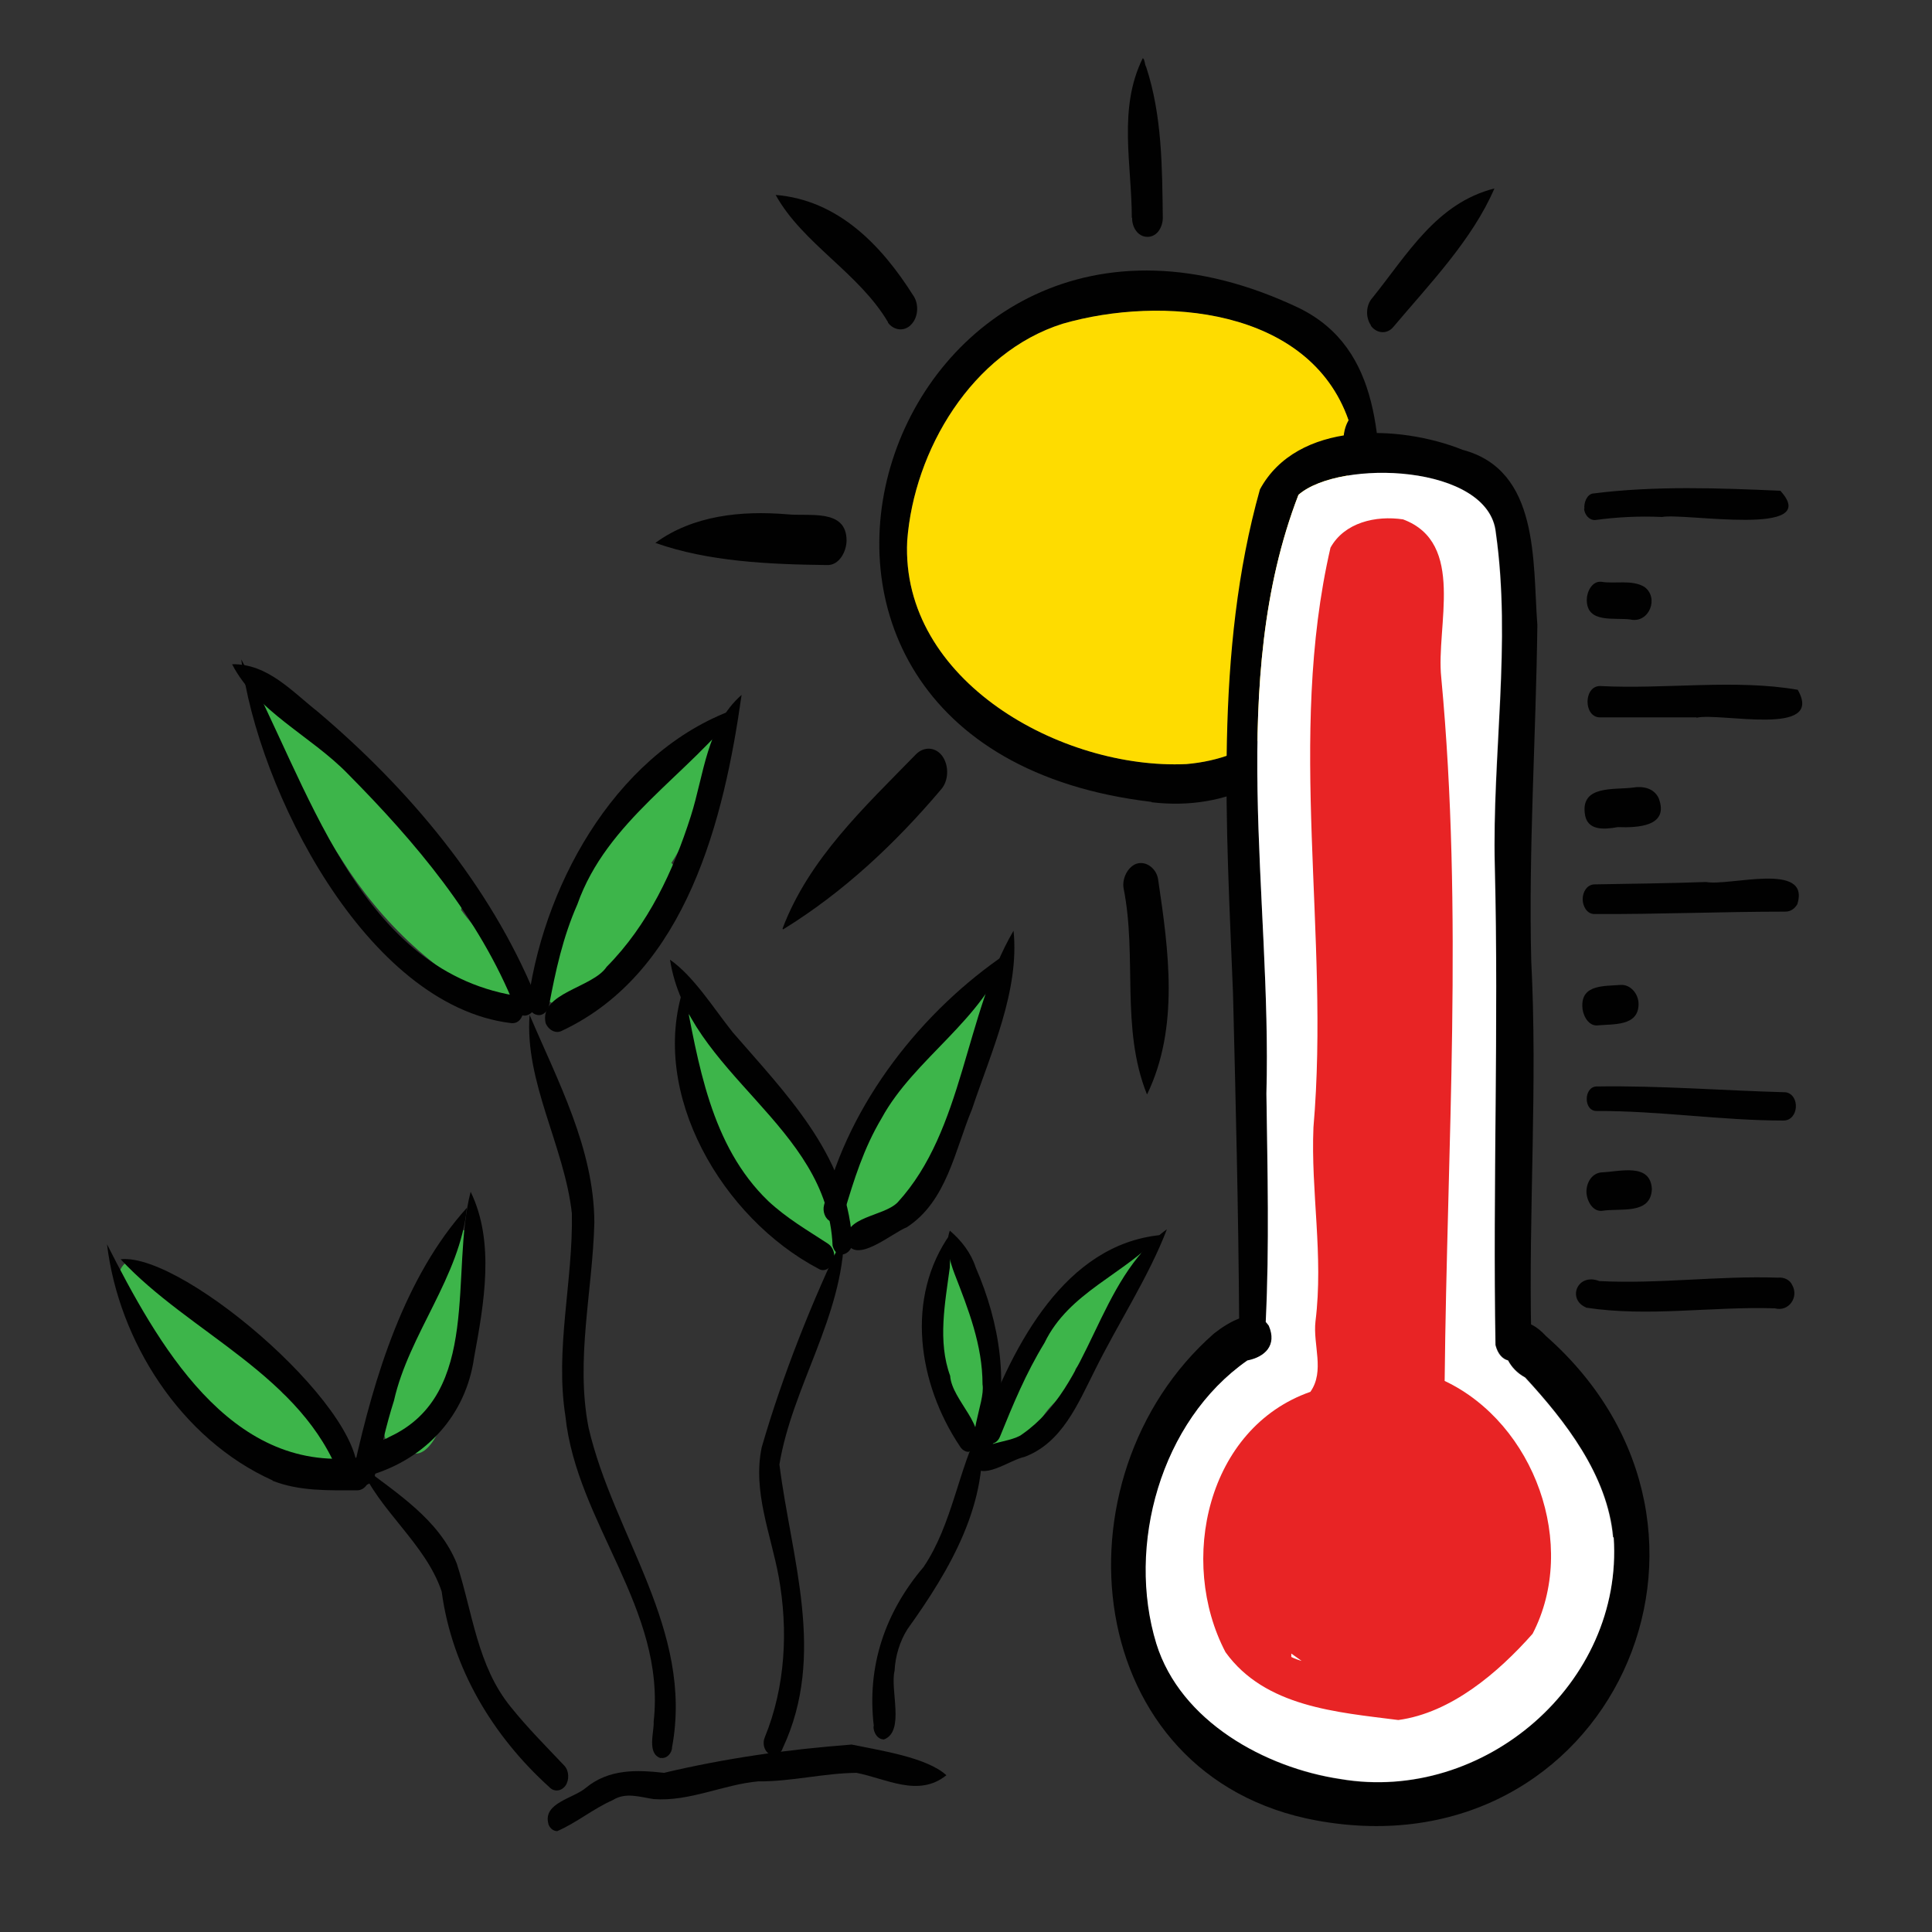 <?xml version="1.0" encoding="UTF-8"?><svg id="Layer_1" xmlns="http://www.w3.org/2000/svg" xmlns:xlink="http://www.w3.org/1999/xlink" viewBox="0 0 56.69 56.69"><rect x="0" y="0" width="56.69" height="56.69" fill="#333333" stroke="none"/><defs><style>.cls-1{fill:#fff;}.cls-2{clip-path:url(#clippath-2);}.cls-3{clip-path:url(#clippath-1);}.cls-4{clip-path:url(#clippath-4);}.cls-5{fill:#fedc00;}.cls-6{fill:#3db54a;}.cls-7{clip-path:url(#clippath);}.cls-8{fill:none;}.cls-9{clip-path:url(#clippath-3);}.cls-10{clip-path:url(#clippath-5);}.cls-11{fill:#3bb54a;opacity:0;}.cls-12{fill:#e82425;}.cls-13{fill:#010101;}</style><clipPath id="clippath"><rect class="cls-8" x="2.83" y="1.4" width="51.02" height="53.89"/></clipPath><clipPath id="clippath-1"><rect class="cls-8" x="18.92" y="1.4" width="25.24" height="31.01"/></clipPath><clipPath id="clippath-2"><rect class="cls-8" x="30.5" y="12.04" width="23.36" height="43.25"/></clipPath><clipPath id="clippath-3"><rect class="cls-8" x="34.26" y="14.81" width="12.37" height="35.97"/></clipPath><clipPath id="clippath-4"><rect class="cls-8" x="2.99" y="19.6" width="31.08" height="24.4"/></clipPath><clipPath id="clippath-5"><rect class="cls-8" x="2.83" y="19.05" width="31.7" height="34.97"/></clipPath></defs><rect class="cls-11" width="56.69" height="56.69"/><g class="cls-7"><g class="cls-3"><path class="cls-13" d="M34.81,22.42c3.89-.33,5.09-4.56,4.78-7.88,.04-.72-.4-1.56-.02-2.2-1.15-3.31-5.49-3.67-8.39-2.84-2.66,.84-4.36,3.7-4.56,6.37-.2,4.11,4.54,6.72,8.19,6.55Zm-1.02,1.11c-13.96-1.65-7.76-20.25,4.33-14.49,2.45,1.2,2.36,4,2.42,6.35,.33,3.99-2.23,8.69-6.75,8.15Z"/><path class="cls-13" d="M33.21,6.39c0-1.57-.41-3.2,.32-4.68,.06,.01,.06,.2,.1,.25,.47,1.43,.47,2.94,.49,4.43,0,.25-.15,.56-.45,.56s-.46-.31-.45-.56Z"/><path class="cls-13" d="M40.23,9.55c-.17-.24-.15-.6,.04-.81,1.03-1.28,1.88-2.78,3.58-3.21-.65,1.51-1.91,2.81-2.98,4.08-.19,.21-.49,.17-.65-.06Z"/><path class="cls-13" d="M26.06,9.46c-.85-1.45-2.51-2.31-3.3-3.74,1.83,.15,3.1,1.47,4.03,2.94,.18,.25,.16,.64-.05,.86-.2,.22-.52,.18-.69-.06Z"/><path class="cls-13" d="M24.26,16.58c-1.69-.02-3.48-.1-5.03-.65,1.11-.81,2.52-.95,3.86-.84,.64,.07,1.75-.18,1.75,.77,0,.31-.21,.74-.58,.72Z"/><path class="cls-13" d="M22.96,27.25c.78-2.06,2.41-3.57,3.92-5.12,.24-.24,.59-.21,.78,.07,.19,.28,.18,.72-.06,.98-1.34,1.58-2.85,3-4.62,4.09h0s-.02-.01-.01-.02Z"/><path class="cls-13" d="M33.65,32.1c-.77-1.93-.28-4.03-.68-6.03-.05-.27,.1-.61,.36-.72,.3-.11,.6,.14,.65,.44,.31,2.09,.63,4.35-.32,6.32,0,0,0,0-.01-.01Z"/><path class="cls-5" d="M39.59,14.54c.31,3.32-.89,7.55-4.78,7.88-3.65,.17-8.39-2.44-8.19-6.55,.2-2.66,1.9-5.53,4.56-6.37,2.9-.84,7.24-.47,8.39,2.83-.37,.64,.06,1.48,.02,2.2Z"/></g><g class="cls-2"><path class="cls-13" d="M38.64,53.42c-6.94-1.27-7.83-10.06-3.02-14.29,.42-.33,1.23-.84,1.61-.23,.25,.58-.11,.92-.63,1.02-2.54,1.78-3.54,5.44-2.66,8.31,.7,2.28,3.19,3.65,5.39,3.98,4.22,.71,8.31-2.82,8.02-7.09-.17-1.83-1.41-3.42-2.58-4.7-1.2-.66-.51-2.41,.59-1.22,6.48,5.71,1.83,15.78-6.72,14.22Z"/><path class="cls-13" d="M43.89,39.47c-.09-4.68,.09-9.36-.02-14.06-.08-3.26,.49-6.54,.03-9.78-.2-2.01-4.59-2.17-5.8-1.11-2.11,5.47-.78,11.8-.94,17.57,.03,2.24,.08,4.47-.02,6.7,0,.22-.14,.49-.39,.49s-.4-.27-.39-.49c-.02-3.21-.1-6.42-.18-9.63-.19-4.89-.55-10.03,.79-14.8,1.09-2.01,4.08-1.91,5.95-1.16,2.26,.6,2.05,3.28,2.19,5.14-.04,3.28-.26,6.56-.18,9.84,.19,3.65-.08,7.35,0,10.99,.13,.72-.83,1.13-1.04,.29Z"/><path class="cls-13" d="M46.53,38.36c-.55-.24-.25-1.02,.4-.77,1.74,.09,3.49-.16,5.24-.1,.17-.02,.35,.06,.42,.22,.2,.36-.11,.79-.51,.68-1.85-.06-3.71,.26-5.54-.02Z"/><path class="cls-13" d="M52.34,32.88c-1.84,0-3.66-.29-5.5-.28-.38-.01-.37-.7,0-.72,1.85-.03,3.71,.12,5.56,.17,.43,.08,.38,.83-.07,.83Z"/><path class="cls-13" d="M46.44,26.38c0-.2,.12-.42,.34-.43,1.09-.02,2.19-.03,3.28-.07,.69,.13,3.07-.61,2.68,.65-.08,.13-.19,.22-.36,.22-1.86,0-3.73,.08-5.6,.07-.22,0-.34-.24-.34-.43Z"/><path class="cls-13" d="M49.78,21.05c-.94,0-1.89,0-2.83,0-.49,0-.49-.92,0-.92,1.91,.1,3.96-.21,5.8,.11,.8,1.4-2.26,.66-2.97,.82Z"/><path class="cls-13" d="M46.49,14.93c-.02-.17,.07-.43,.26-.45,1.81-.23,3.69-.16,5.49-.08,1.26,1.38-2.83,.64-3.47,.77-.67-.03-1.31,0-1.97,.09-.18,0-.3-.16-.32-.33Z"/><path class="cls-13" d="M47.86,18.18c-.48-.07-1.3,.13-1.3-.58,0-.23,.15-.55,.42-.53,.41,.07,.9-.07,1.27,.15,.44,.32,.14,1.07-.4,.96Z"/><path class="cls-13" d="M46.5,23.85c-.09-.81,.86-.67,1.41-.74,.29-.05,.62,.01,.76,.31,.32,.84-.63,.87-1.2,.85-.4,.07-.92,.12-.97-.42Z"/><path class="cls-13" d="M46.43,29.52c-.02-.64,.66-.58,1.12-.62,.3-.02,.53,.27,.53,.56,0,.67-.76,.58-1.23,.63-.27,0-.42-.34-.42-.56Z"/><path class="cls-13" d="M46.55,34.97c0-.27,.16-.55,.45-.57,.53-.02,1.43-.29,1.47,.49-.03,.77-.94,.55-1.47,.64-.29,.02-.45-.33-.45-.57Z"/><path class="cls-1" d="M47.35,45.11c.29,4.28-3.81,7.81-8.02,7.09-2.21-.33-4.69-1.69-5.4-3.97-.88-2.87,.12-6.53,2.67-8.31,.51-.1,.88-.44,.63-1.02-.03-.04-.06-.08-.09-.11h0c.11-2.24,.05-4.46,.02-6.7,.16-5.77-1.17-12.1,.94-17.57,1.21-1.06,5.59-.9,5.79,1.11,.46,3.24-.11,6.52-.03,9.78,.12,4.69-.06,9.38,.02,14.06,.07,.27,.21,.41,.37,.45,.1,.19,.26,.37,.5,.5,1.17,1.27,2.42,2.86,2.58,4.69Z"/></g><g class="cls-9"><path class="cls-12" d="M38.2,48.74c-.1-.07-.21-.15-.31-.22,0,.03,0,.07,0,.1,.1,.05,.21,.09,.32,.12Zm2.83,1.73c-1.8-.23-3.91-.38-5.07-1.99-1.4-2.67-.54-6.58,2.49-7.64,.43-.61,.07-1.38,.15-2.07,.24-1.93-.14-3.81-.06-5.69,.49-5.67-.79-11.41,.5-17.01,.41-.74,1.33-.95,2.13-.83,1.85,.69,.96,3.14,1.12,4.64,.65,6.91,.17,13.74,.1,20.64,2.64,1.25,3.93,4.82,2.58,7.42-1.01,1.14-2.39,2.32-3.94,2.53Z"/></g><g class="cls-4"><path class="cls-6" d="M14.83,29.54c-1.99-.88-3.65-2.48-4.8-4.31-.96-1.47-1.91-3.12-2.45-4.77,.1-.56,.62-.35,.73,.1,.25,0,.37,.28,.54,.44h0c.1-.12,.26-.14,.39-.07,.53,.47,.96,1.08,1.45,1.6,.56-.11,.65,.82,.97,1.16,.55,.87,2.12,1.93,1.87,3.01,.43,.6,1.03,1.13,1.36,1.83,.6,.06,.59,1.15-.05,1.01Z"/><path class="cls-6" d="M15.98,29.23c-.11-.21-.09-.55,.12-.7,.06-.04,.11-.09,.17-.13-.04-.11-.05-.24-.02-.35,.03-.12,.07-.23,.12-.34-.12-.89,.68-1.7,1.04-2.49,.51-.63,.81-1.73,1.58-2.02,.42-.41,.67-1.21,1.26-1.33,.12-.24,.45-.41,.65-.15,.68,.14,.24,.97-.02,1.29-.41,.76-.7,1.58-1.18,2.31,.25,.24,.18,.6,.06,.88-.25,.52-.42,1.21-1,1.44-.3,.41-.65,1.76-1.3,1.11-.23,.22-.46,.61-.81,.56-.2,.2-.52,.2-.66-.08Z"/><path class="cls-6" d="M24.12,36.84c-.4-.27-.72-.61-1-1-.9,1.07-2.55-3.08-2.79-3.78-.12-.59-.21-1.2-.26-1.8,0-.21,.05-.48,.26-.56,.21-.08,.39,.07,.46,.26,.58,.32,.76,1.09,1.21,1.56,.65-.13,.97,1.23,1.38,1.66,.29,.72,1.46,1.73,.77,2.46,.05,.16,.17,.26,.3,.35,.42,.23,.18,1.1-.32,.86Z"/><path class="cls-6" d="M24.43,36.42c-.55-.41-.36-1.11,.03-1.56,.7-1.16,1.35-2.37,2.11-3.49,.09-.1,.22-.15,.34-.13,.4-.47,1.43-3.07,2.1-1.91,.28,.24,.25,.63,.1,.93-.35,.65-.62,1.32-.96,1.98-.32,1.11-.84,2.18-1.3,3.24-.1,.15-.28,.23-.45,.2-.04,.03-.08,.06-.13,.08-.16,.37-.64,.64-.92,.23-.07,.09-.17,.16-.27,.15-.14,.21-.39,.43-.65,.27Z"/><path class="cls-6" d="M28.77,42.87c-.54-.23-.58-.98-.74-1.48-.17-.89-.7-1.84-.44-2.75,.04-.53-.45-2.23,.44-2.11,.6,.45,.39,1.46,.64,2.13,.42,.8,.52,1.83,.65,2.73,1.06-1.63,1.84-3.54,3.59-4.62,.4-.41,.87,.22,.67,.63-.51,.71-.99,1.52-1.63,2.11-.05,.25-.24,.45-.39,.66-.05,.63-.74,.95-1.01,1.49-.22,.29-.4,.89-.85,.77-.27,.2-.57,.46-.92,.44Z"/><path class="cls-6" d="M8.56,43.36c-.51-.07-.87-.52-1.26-.81-.47-.2-.74-.71-1.09-1.06-.45-.56-1.18-1.03-1.37-1.73-.5-.64-.99-1.28-1.29-2.02-.25-.42,.23-1.03,.62-.62,.53,.25,.87,.85,1.32,1.25,.22-.3,.62-.12,.81,.12,.7,.74,1.58,1.44,1.99,2.38,.38,.32,.78,.65,1.19,.94,.36,.21,.88,.44,.68,.95-.1,.29-.42,.36-.65,.17-.09,.23-.36,.34-.58,.19-.07,.14-.21,.26-.37,.25Z"/><path class="cls-6" d="M11.83,42.46s-.05-.07-.07-.11c-1.49,.59,.86-4.59,1.13-5.17,.13-.41,.25-1.27,.86-1.05,.57,.45-.09,1.21-.05,1.79,.15,.72-.68,5.77-1.87,4.54Z"/></g><g class="cls-10"><path class="cls-13" d="M16.09,53.51c-.16-.61,.74-.74,1.1-1.05,.68-.56,1.5-.53,2.29-.44,1.82-.43,3.64-.69,5.51-.83,.81,.17,2.2,.37,2.78,.9-.82,.66-1.76,.1-2.64-.07-.97,.01-1.92,.26-2.88,.25-1.02,.09-2.02,.6-3.07,.52-.41-.06-.82-.21-1.2,.03-.57,.25-1.07,.67-1.63,.91-.12,0-.22-.09-.26-.21Z"/><path class="cls-13" d="M25.64,50.65c-.21-1.76,.33-3.34,1.46-4.67,.85-1.26,1.02-2.88,1.68-4.13,.28,2.22-.91,4.22-2.15,5.95-.23,.36-.36,.8-.38,1.22-.14,.57,.31,1.78-.31,2.02-.2,0-.31-.21-.31-.38Z"/><path class="cls-13" d="M22.58,51.47c-.17-.1-.21-.33-.14-.49,.61-1.49,.69-3.15,.41-4.71-.23-1.25-.77-2.51-.5-3.8,.61-2.11,1.49-4.32,2.42-6.24-.04,2.41-1.52,4.45-1.9,6.74,.35,2.77,1.38,5.59,.1,8.32-.05,.17-.23,.27-.39,.18Z"/><path class="cls-13" d="M19.39,51.59c-.42-.13-.19-.78-.21-1.07,.37-3.31-2.26-5.82-2.59-8.97-.31-1.98,.23-3.97,.19-5.95-.22-1.97-1.39-3.85-1.24-5.82,.83,1.95,1.89,3.92,1.9,6.09-.05,2.01-.56,4.03-.17,6.02,.73,3.16,3.09,5.93,2.45,9.38,0,.17-.16,.35-.34,.31Z"/><path class="cls-13" d="M16.12,52.44c-1.67-1.51-2.86-3.5-3.16-5.74-.47-1.41-1.87-2.4-2.39-3.71,1.06,.82,2.3,1.58,2.83,2.88,.47,1.44,.6,3.01,1.59,4.22,.49,.61,1.04,1.16,1.57,1.72,.14,.15,.15,.42,.03,.59-.12,.16-.33,.19-.47,.04Z"/><path class="cls-13" d="M8,43.44c-2.71-1.22-4.52-4.1-4.86-6.93,1.47,2.89,3.58,6.7,7.34,6.26,.24,0,.38,.26,.38,.48s-.14,.48-.38,.48c-.84,0-1.69,.03-2.48-.28Z"/><path class="cls-13" d="M9.99,43.37c-1.12-3.02-4.43-4.24-6.45-6.42,1.89-.21,7.53,4.7,6.9,6.54-.15,.12-.36,.05-.45-.12Z"/><path class="cls-13" d="M10.6,43.56c-.19-.07-.25-.32-.21-.5,.59-2.67,1.49-5.61,3.31-7.62-.2,2.03-1.7,3.7-2.14,5.66-.23,.72-.39,1.46-.56,2.19-.04,.18-.22,.34-.4,.27Z"/><path class="cls-13" d="M10.48,43c-.13-.57,.6-.63,.95-.84,2.72-1.26,1.77-4.85,2.38-7.19,.72,1.48,.39,3.29,.1,4.87-.24,1.69-1.41,2.95-3.02,3.44-.19,.08-.37-.1-.41-.28Z"/><path class="cls-13" d="M14.99,30.02c-4.26-.52-7.44-6.88-7.91-10.67,1.95,3.61,3.38,9.07,8.01,9.86,.41,.08,.34,.87-.1,.81Z"/><path class="cls-13" d="M15.12,29.57c-1.06-2.66-2.94-4.87-4.92-6.87-1.07-1.1-2.68-1.83-3.39-3.21,1.04-.02,1.76,.8,2.51,1.39,2.67,2.26,5.05,5.08,6.39,8.34,.19,.41-.39,.87-.6,.35Z"/><path class="cls-13" d="M15.72,29.77c-.19-.07-.24-.3-.21-.48,.51-3.54,2.72-7.37,6.2-8.53-1.53,2-3.9,3.31-4.77,5.78-.42,.95-.64,1.95-.83,2.97-.03,.17-.21,.33-.38,.26Z"/><path class="cls-13" d="M16.01,30.02c-.2-.89,1.38-1.03,1.79-1.65,1.22-1.23,1.96-2.82,2.47-4.42,.39-1.22,.46-2.65,1.49-3.56-.51,3.63-1.61,8.13-5.26,9.85-.19,.11-.41-.02-.49-.22Z"/><path class="cls-13" d="M24.02,37.23c-2.82-1.48-4.98-5.14-3.96-8.25,.43,2.23,.79,4.63,2.48,6.26,.56,.52,1.14,.85,1.75,1.25,.18,.12,.23,.35,.16,.54-.06,.17-.26,.31-.43,.2Z"/><path class="cls-13" d="M24.43,36.55c-.14-3.53-4.25-5.04-4.77-8.39,.71,.5,1.28,1.43,1.84,2.13,1.54,1.78,3.32,3.56,3.5,6.05,.11,.41-.44,.71-.57,.21Z"/><path class="cls-13" d="M24.84,36.42c-.09-.73,1.09-.72,1.5-1.14,1.95-2.13,1.96-5.51,3.4-7.97,.18,1.76-.66,3.56-1.22,5.24-.5,1.2-.74,2.7-1.91,3.46-.44,.17-1.53,1.13-1.77,.41Z"/><path class="cls-13" d="M24.38,35.84c-.17-.06-.25-.3-.2-.48,.73-3,2.89-5.72,5.37-7.39-.68,1.95-2.72,3.08-3.68,4.84-.53,.89-.81,1.8-1.1,2.77-.05,.17-.2,.33-.38,.25Z"/><path class="cls-13" d="M28.16,42.43c-1.22-1.83-1.61-4.35-.27-6.23,.06,.27-.02,.67-.02,.99-.14,1.05-.36,2.17,.01,3.18,.05,.73,1.14,1.51,.7,2.17-.15,.12-.33,.05-.42-.11Z"/><path class="cls-13" d="M28.81,42.68c-.56-.3,.11-1.52,.02-2.06,0-1.15-.42-2.21-.82-3.24-.15-.39-.28-.88-.14-1.27,.34,.29,.62,.65,.76,1.08,.72,1.66,.99,3.44,.5,5.2-.02,.16-.14,.33-.32,.29Z"/><path class="cls-13" d="M28.97,42.34c-.15-.09-.2-.3-.13-.46,.9-2.42,2.41-5.36,5.21-5.64-1.06,1.16-2.68,1.67-3.4,3.16-.55,.9-.92,1.8-1.31,2.76-.06,.15-.22,.26-.37,.17Z"/><path class="cls-13" d="M28.54,42.94c-.07-.65,1.08-.56,1.46-.86,2.04-1.42,2.17-4.51,4.24-6.01-.53,1.39-1.44,2.77-2.12,4.15-.49,.97-.96,2.12-2.06,2.53-.42,.08-1.29,.75-1.52,.2Z"/></g></g></svg>